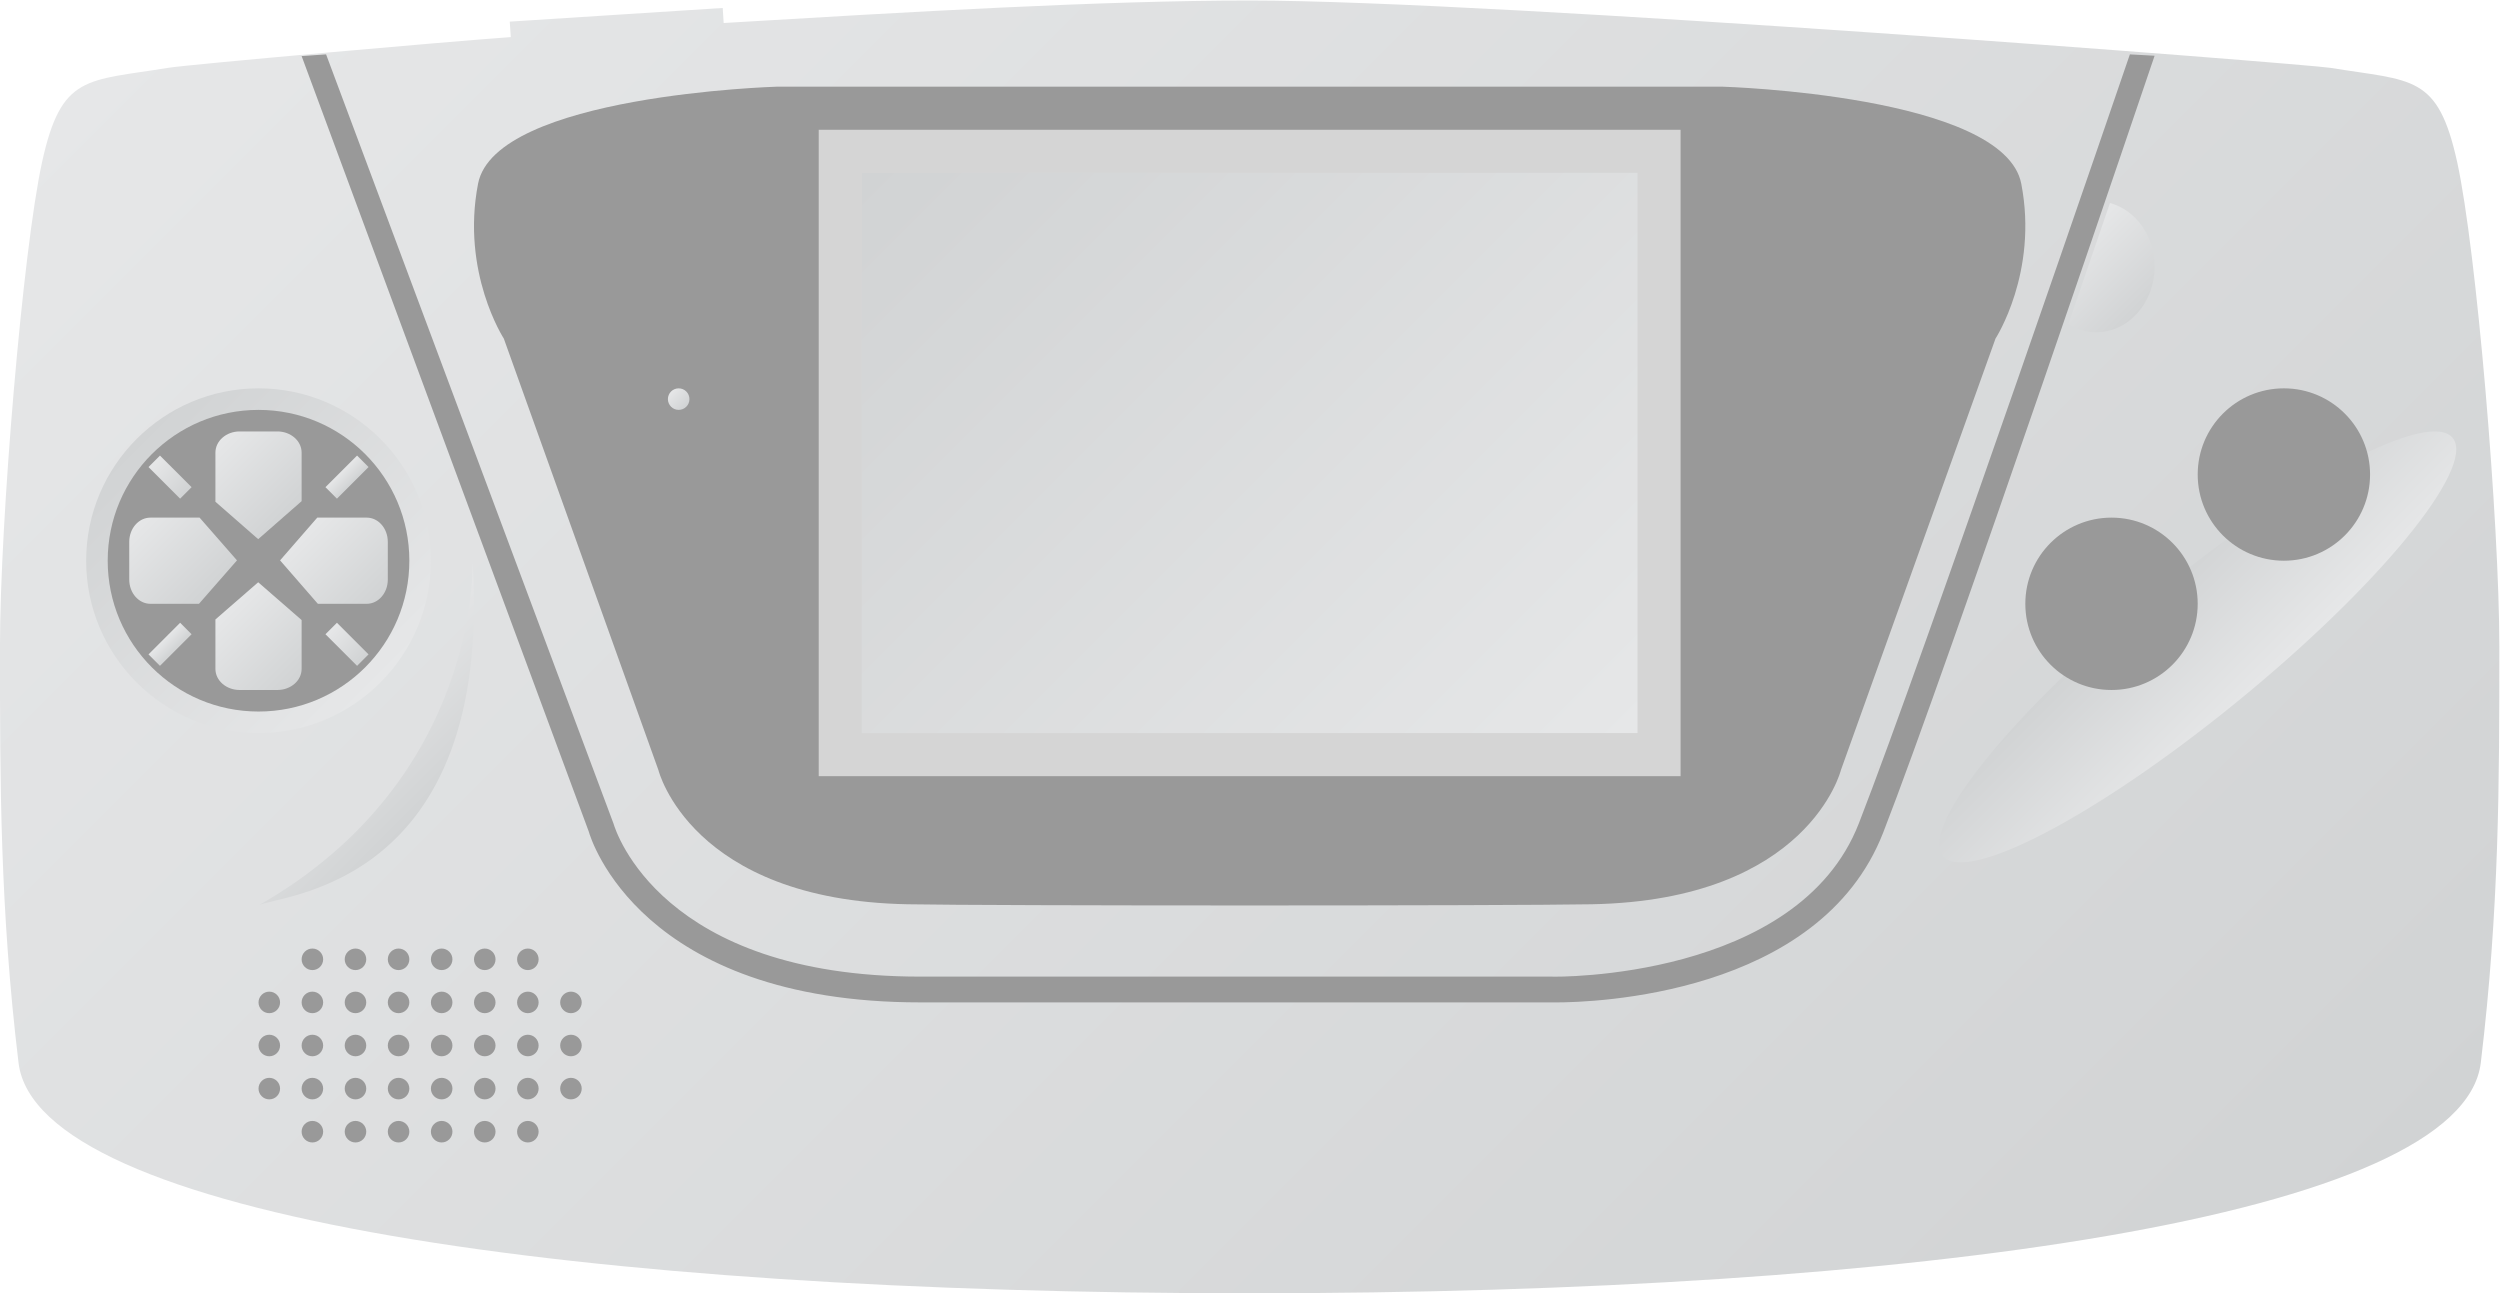 <?xml version="1.0" encoding="UTF-8" standalone="no"?>
<svg
   xmlns:dc="http://purl.org/dc/elements/1.1/"
   xmlns:cc="http://creativecommons.org/ns#"
   xmlns:rdf="http://www.w3.org/1999/02/22-rdf-syntax-ns#"
   xmlns:svg="http://www.w3.org/2000/svg"
   xmlns="http://www.w3.org/2000/svg"
   viewBox="0 0 309.333 160"
   height="160"
   width="309.333"
   xml:space="preserve"
   id="svg2"
   version="1.1"><defs
     id="defs6"><clipPath
       id="clipPath18"
       clipPathUnits="userSpaceOnUse"><path
         id="path16"
         d="m 79.176,185.912 -0.088,1.396 -19.768,-1.268 0.096,-1.436 c -5.928,-0.424 -29.98,-2.552 -31.768,-2.848 v 0 C 20.024,180.508 17.7,181.172 15.908,173 v 0 C 14.116,164.832 12,139.6 12,128 v 0 c 0,-12.54 0.004,-24.348 1.724,-38.612 v 0 C 15.452,75.112 66.132,68 128,68 v 0 c 61.868,0 112.544,7.112 114.276,21.388 v 0 C 243.996,103.652 244,115.46 244,128 v 0 c 0,11.6 -2.124,36.832 -3.912,44.992 v 0 c -1.8,8.172 -4.12,7.508 -11.76,8.756 v 0 C 226.2,182.104 150.912,188 128,188 v 0 c -13.648,0 -31.736,-1.064 -48.824,-2.088" /></clipPath><linearGradient
       id="linearGradient28"
       spreadMethod="pad"
       gradientTransform="matrix(157.842,-157.842,-157.842,-157.842,49.074,209.711)"
       gradientUnits="userSpaceOnUse"
       y2="0"
       x2="1"
       y1="0"
       x1="0"><stop
         id="stop24"
         offset="0"
         style="stop-opacity:1;stop-color:#e6e7e8" /><stop
         id="stop26"
         offset="1"
         style="stop-opacity:1;stop-color:#d1d3d4" /></linearGradient><clipPath
       id="clipPath38"
       clipPathUnits="userSpaceOnUse"><path
         id="path36"
         d="M 0,256 H 256 V 0 H 0 Z" /></clipPath><clipPath
       id="clipPath54"
       clipPathUnits="userSpaceOnUse"><path
         id="path52"
         d="m 92,120 h 72 v 52 H 92 Z" /></clipPath><linearGradient
       id="linearGradient64"
       spreadMethod="pad"
       gradientTransform="matrix(-62,62,62,62,159,115)"
       gradientUnits="userSpaceOnUse"
       y2="0"
       x2="1"
       y1="0"
       x1="0"><stop
         id="stop60"
         offset="0"
         style="stop-opacity:1;stop-color:#e6e7e8" /><stop
         id="stop62"
         offset="1"
         style="stop-opacity:1;stop-color:#d1d3d4" /></linearGradient><clipPath
       id="clipPath74"
       clipPathUnits="userSpaceOnUse"><path
         id="path72"
         d="m 74,151 c 0,-0.552 0.448,-1 1,-1 v 0 c 0.552,0 1,0.448 1,1 v 0 c 0,0.552 -0.448,1 -1,1 v 0 c -0.552,0 -1,-0.448 -1,-1" /></clipPath><linearGradient
       id="linearGradient84"
       spreadMethod="pad"
       gradientTransform="matrix(1.414,-1.414,-1.414,-1.414,74.293,151.707)"
       gradientUnits="userSpaceOnUse"
       y2="0"
       x2="1"
       y1="0"
       x1="0"><stop
         id="stop80"
         offset="0"
         style="stop-opacity:1;stop-color:#e6e7e8" /><stop
         id="stop82"
         offset="1"
         style="stop-opacity:1;stop-color:#d1d3d4" /></linearGradient><clipPath
       id="clipPath94"
       clipPathUnits="userSpaceOnUse"><path
         id="path92"
         d="m 211.11,132.075 c -12.974,-10.812 -21.303,-21.401 -18.602,-23.651 v 0 c 2.701,-2.251 15.408,4.689 28.382,15.501 v 0 c 12.974,10.811 21.303,21.401 18.602,23.652 v 0 c -0.344,0.286 -0.848,0.423 -1.495,0.423 v 0 c -4.441,-0.001 -15.563,-6.488 -26.887,-15.925" /></clipPath><linearGradient
       id="linearGradient104"
       spreadMethod="pad"
       gradientTransform="matrix(-9.785,9.785,9.785,9.785,220.893,123.107)"
       gradientUnits="userSpaceOnUse"
       y2="0"
       x2="1"
       y1="0"
       x1="0"><stop
         id="stop100"
         offset="0"
         style="stop-opacity:1;stop-color:#e6e7e8" /><stop
         id="stop102"
         offset="1"
         style="stop-opacity:1;stop-color:#d1d3d4" /></linearGradient><clipPath
       id="clipPath114"
       clipPathUnits="userSpaceOnUse"><path
         id="path112"
         d="M 0,256 H 256 V 0 H 0 Z" /></clipPath><clipPath
       id="clipPath130"
       clipPathUnits="userSpaceOnUse"><path
         id="path128"
         d="m 204,157.97 c 0.771,-0.473 1.64,-0.765 2.579,-0.765 v 0 c 2.994,0 5.421,2.728 5.421,6.094 v 0 c 0,2.868 -1.769,5.258 -4.143,5.905 v 0 z" /></clipPath><linearGradient
       id="linearGradient140"
       spreadMethod="pad"
       gradientTransform="matrix(6.392,-6.392,-6.392,-6.392,204.323,165.671)"
       gradientUnits="userSpaceOnUse"
       y2="0"
       x2="1"
       y1="0"
       x1="0"><stop
         id="stop136"
         offset="0"
         style="stop-opacity:1;stop-color:#e6e7e8" /><stop
         id="stop138"
         offset="1"
         style="stop-opacity:1;stop-color:#d1d3d4" /></linearGradient><clipPath
       id="clipPath150"
       clipPathUnits="userSpaceOnUse"><path
         id="path148"
         d="M 0,256 H 256 V 0 H 0 Z" /></clipPath><clipPath
       id="clipPath306"
       clipPathUnits="userSpaceOnUse"><path
         id="path304"
         d="m 20,136 c 0,-8.823 7.177,-16 16,-16 v 0 c 8.823,0 16,7.177 16,16 v 0 c 0,8.823 -7.177,16 -16,16 v 0 c -8.823,0 -16,-7.177 -16,-16" /></clipPath><linearGradient
       id="linearGradient316"
       spreadMethod="pad"
       gradientTransform="matrix(-22.617,22.617,22.617,22.617,47.308,124.692)"
       gradientUnits="userSpaceOnUse"
       y2="0"
       x2="1"
       y1="0"
       x1="0"><stop
         id="stop312"
         offset="0"
         style="stop-opacity:1;stop-color:#e6e7e8" /><stop
         id="stop314"
         offset="1"
         style="stop-opacity:1;stop-color:#d1d3d4" /></linearGradient><clipPath
       id="clipPath326"
       clipPathUnits="userSpaceOnUse"><path
         id="path324"
         d="M 0,256 H 256 V 0 H 0 Z" /></clipPath><clipPath
       id="clipPath338"
       clipPathUnits="userSpaceOnUse"><path
         id="path336"
         d="m 34.247,148 c -1.241,0 -2.248,-0.88 -2.248,-1.966 v 0 -4.561 L 35.969,138 40,141.527 v 4.507 C 40,147.12 38.993,148 37.753,148 v 0 z" /></clipPath><linearGradient
       id="linearGradient348"
       spreadMethod="pad"
       gradientTransform="matrix(6.623,-6.623,-6.623,-6.623,32.675,147.448)"
       gradientUnits="userSpaceOnUse"
       y2="0"
       x2="1"
       y1="0"
       x1="0"><stop
         id="stop344"
         offset="0"
         style="stop-opacity:1;stop-color:#e6e7e8" /><stop
         id="stop346"
         offset="1"
         style="stop-opacity:1;stop-color:#d1d3d4" /></linearGradient><clipPath
       id="clipPath358"
       clipPathUnits="userSpaceOnUse"><path
         id="path356"
         d="M 25.966,140 C 24.88,140 24,138.994 24,137.753 v 0 -3.506 C 24,133.007 24.88,132 25.966,132 v 0 h 4.506 L 34,136.032 30.529,140 Z" /></clipPath><linearGradient
       id="linearGradient368"
       spreadMethod="pad"
       gradientTransform="matrix(6.623,-6.623,-6.623,-6.623,24.552,139.326)"
       gradientUnits="userSpaceOnUse"
       y2="0"
       x2="1"
       y1="0"
       x1="0"><stop
         id="stop364"
         offset="0"
         style="stop-opacity:1;stop-color:#e6e7e8" /><stop
         id="stop366"
         offset="1"
         style="stop-opacity:1;stop-color:#d1d3d4" /></linearGradient><clipPath
       id="clipPath378"
       clipPathUnits="userSpaceOnUse"><path
         id="path376"
         d="M 41.453,140 38,136.032 41.508,132 h 4.537 c 1.08,0 1.955,1.007 1.955,2.247 v 0 3.506 C 48,138.994 47.125,140 46.045,140 v 0 z" /></clipPath><linearGradient
       id="linearGradient388"
       spreadMethod="pad"
       gradientTransform="matrix(6.662,-6.662,-6.662,-6.662,40.798,139.345)"
       gradientUnits="userSpaceOnUse"
       y2="0"
       x2="1"
       y1="0"
       x1="0"><stop
         id="stop384"
         offset="0"
         style="stop-opacity:1;stop-color:#e6e7e8" /><stop
         id="stop386"
         offset="1"
         style="stop-opacity:1;stop-color:#d1d3d4" /></linearGradient><clipPath
       id="clipPath398"
       clipPathUnits="userSpaceOnUse"><path
         id="path396"
         d="m 31.999,130.547 v -4.592 c 0,-1.08 1.007,-1.955 2.248,-1.955 v 0 h 3.506 c 1.24,0 2.247,0.875 2.247,1.955 v 0 4.538 L 35.969,134 Z" /></clipPath><linearGradient
       id="linearGradient408"
       spreadMethod="pad"
       gradientTransform="matrix(6.662,-6.662,-6.662,-6.662,32.656,131.202)"
       gradientUnits="userSpaceOnUse"
       y2="0"
       x2="1"
       y1="0"
       x1="0"><stop
         id="stop404"
         offset="0"
         style="stop-opacity:1;stop-color:#e6e7e8" /><stop
         id="stop406"
         offset="1"
         style="stop-opacity:1;stop-color:#d1d3d4" /></linearGradient><clipPath
       id="clipPath418"
       clipPathUnits="userSpaceOnUse"><path
         id="path416"
         d="m 25.787,144.694 2.935,-2.935 1.065,1.066 -2.935,2.934 z" /></clipPath><linearGradient
       id="linearGradient428"
       spreadMethod="pad"
       gradientTransform="matrix(2.935,-2.935,-2.935,-2.935,26.32,145.226)"
       gradientUnits="userSpaceOnUse"
       y2="0"
       x2="1"
       y1="0"
       x1="0"><stop
         id="stop424"
         offset="0"
         style="stop-opacity:1;stop-color:#e6e7e8" /><stop
         id="stop426"
         offset="1"
         style="stop-opacity:1;stop-color:#d1d3d4" /></linearGradient><clipPath
       id="clipPath438"
       clipPathUnits="userSpaceOnUse"><path
         id="path436"
         d="m 42.213,129.175 2.935,-2.934 1.065,1.065 -2.935,2.935 z" /></clipPath><linearGradient
       id="linearGradient448"
       spreadMethod="pad"
       gradientTransform="matrix(2.935,-2.935,-2.935,-2.935,42.746,129.708)"
       gradientUnits="userSpaceOnUse"
       y2="0"
       x2="1"
       y1="0"
       x1="0"><stop
         id="stop444"
         offset="0"
         style="stop-opacity:1;stop-color:#e6e7e8" /><stop
         id="stop446"
         offset="1"
         style="stop-opacity:1;stop-color:#d1d3d4" /></linearGradient><clipPath
       id="clipPath458"
       clipPathUnits="userSpaceOnUse"><path
         id="path456"
         d="m 42.213,142.825 1.065,-1.066 2.935,2.935 -1.065,1.065 z" /></clipPath><linearGradient
       id="linearGradient468"
       spreadMethod="pad"
       gradientTransform="matrix(1.065,-1.065,-1.065,-1.065,43.68,144.292)"
       gradientUnits="userSpaceOnUse"
       y2="0"
       x2="1"
       y1="0"
       x1="0"><stop
         id="stop464"
         offset="0"
         style="stop-opacity:1;stop-color:#e6e7e8" /><stop
         id="stop466"
         offset="1"
         style="stop-opacity:1;stop-color:#d1d3d4" /></linearGradient><clipPath
       id="clipPath478"
       clipPathUnits="userSpaceOnUse"><path
         id="path476"
         d="m 25.787,127.306 1.065,-1.065 2.935,2.934 -1.065,1.066 z" /></clipPath><linearGradient
       id="linearGradient488"
       spreadMethod="pad"
       gradientTransform="matrix(1.065,-1.065,-1.065,-1.065,27.254,128.774)"
       gradientUnits="userSpaceOnUse"
       y2="0"
       x2="1"
       y1="0"
       x1="0"><stop
         id="stop484"
         offset="0"
         style="stop-opacity:1;stop-color:#e6e7e8" /><stop
         id="stop486"
         offset="1"
         style="stop-opacity:1;stop-color:#d1d3d4" /></linearGradient><clipPath
       id="clipPath498"
       clipPathUnits="userSpaceOnUse"><path
         id="path496"
         d="m 36.022,104.014 c 1.843,1.008 21.795,1.582 19.844,31.986 v 0 c 0,0 0.838,-20.202 -19.844,-31.986 M 36,104.001 c 0.008,0.005 0.015,0.009 0.022,0.013 v 0 C 36.015,104.01 36.007,104.006 36,104.001" /></clipPath><linearGradient
       id="linearGradient508"
       spreadMethod="pad"
       gradientTransform="matrix(9.328,-9.328,-9.328,-9.328,42.9,123.034)"
       gradientUnits="userSpaceOnUse"
       y2="0"
       x2="1"
       y1="0"
       x1="0"><stop
         id="stop504"
         offset="0"
         style="stop-opacity:1;stop-color:#e6e7e8" /><stop
         id="stop506"
         offset="1"
         style="stop-opacity:1;stop-color:#d1d3d4" /></linearGradient></defs><g
     transform="matrix(1.333,0,0,-1.333,-16,250.667)"
     id="g10"><g
       id="g12"><g
         clip-path="url(#clipPath18)"
         id="g14"><g
           id="g20"><g
             id="g22"><path
               id="path30"
               style="fill:url(#linearGradient28);stroke:none"
               d="m 79.176,185.912 -0.088,1.396 -19.768,-1.268 0.096,-1.436 c -5.928,-0.424 -29.98,-2.552 -31.768,-2.848 v 0 C 20.024,180.508 17.7,181.172 15.908,173 v 0 C 14.116,164.832 12,139.6 12,128 v 0 c 0,-12.54 0.004,-24.348 1.724,-38.612 v 0 C 15.452,75.112 66.132,68 128,68 v 0 c 61.868,0 112.544,7.112 114.276,21.388 v 0 C 243.996,103.652 244,115.46 244,128 v 0 c 0,11.6 -2.124,36.832 -3.912,44.992 v 0 c -1.8,8.172 -4.12,7.508 -11.76,8.756 v 0 C 226.2,182.104 150.912,188 128,188 v 0 c -13.648,0 -31.736,-1.064 -48.824,-2.088" /></g></g></g></g><g
       id="g32"><g
         clip-path="url(#clipPath38)"
         id="g34"><g
           transform="translate(199.624,170.993)"
           id="g40"><path
             id="path42"
             style="fill:#999999;fill-opacity:1;fill-rule:nonzero;stroke:none"
             d="m 0,0 c -1.594,8.24 -27.702,9.007 -27.702,9.007 h -87.843 c 0,0 -26.108,-0.767 -27.702,-9.007 -1.594,-8.24 2.391,-14.373 2.391,-14.373 l 14.35,-40.052 c 0,0 2.989,-12.073 23.118,-12.457 7.803,-0.148 55.726,-0.148 63.529,0 20.129,0.384 23.118,12.457 23.118,12.457 l 14.349,40.052 c 0,0 3.986,6.133 2.392,14.373" /></g><g
           transform="translate(168,176)"
           id="g44"><path
             id="path46"
             style="fill:#d5d5d5;fill-opacity:1;fill-rule:nonzero;stroke:none"
             d="M 0,0 H -5.414 -74.586 -80 V -5.307 -54.693 -60 H -74.586 -5.414 0 v 5.307 49.386 z" /></g></g></g><g
       id="g48"><g
         clip-path="url(#clipPath54)"
         id="g50"><g
           id="g56"><g
             id="g58"><path
               id="path66"
               style="fill:url(#linearGradient64);stroke:none"
               d="m 92,120 h 72 v 52 H 92 Z" /></g></g></g></g><g
       id="g68"><g
         clip-path="url(#clipPath74)"
         id="g70"><g
           id="g76"><g
             id="g78"><path
               id="path86"
               style="fill:url(#linearGradient84);stroke:none"
               d="m 74,151 c 0,-0.552 0.448,-1 1,-1 v 0 c 0.552,0 1,0.448 1,1 v 0 c 0,0.552 -0.448,1 -1,1 v 0 c -0.552,0 -1,-0.448 -1,-1" /></g></g></g></g><g
       id="g88"><g
         clip-path="url(#clipPath94)"
         id="g90"><g
           id="g96"><g
             id="g98"><path
               id="path106"
               style="fill:url(#linearGradient104);stroke:none"
               d="m 211.11,132.075 c -12.974,-10.812 -21.303,-21.401 -18.602,-23.651 v 0 c 2.701,-2.251 15.408,4.689 28.382,15.501 v 0 c 12.974,10.811 21.303,21.401 18.602,23.652 v 0 c -0.344,0.286 -0.848,0.423 -1.495,0.423 v 0 c -4.441,-0.001 -15.563,-6.488 -26.887,-15.925" /></g></g></g></g><g
       id="g108"><g
         clip-path="url(#clipPath114)"
         id="g110"><g
           transform="translate(216,132)"
           id="g116"><path
             id="path118"
             style="fill:#999999;fill-opacity:1;fill-rule:nonzero;stroke:none"
             d="m 0,0 c 0,-4.418 -3.582,-8 -8,-8 -4.418,0 -8,3.582 -8,8 0,4.418 3.582,8 8,8 4.418,0 8,-3.582 8,-8" /></g><g
           transform="translate(232,144)"
           id="g120"><path
             id="path122"
             style="fill:#999999;fill-opacity:1;fill-rule:nonzero;stroke:none"
             d="m 0,0 c 0,-4.418 -3.582,-8 -8,-8 -4.418,0 -8,3.582 -8,8 0,4.418 3.582,8 8,8 4.418,0 8,-3.582 8,-8" /></g></g></g><g
       id="g124"><g
         clip-path="url(#clipPath130)"
         id="g126"><g
           id="g132"><g
             id="g134"><path
               id="path142"
               style="fill:url(#linearGradient140);stroke:none"
               d="m 204,157.97 c 0.771,-0.473 1.64,-0.765 2.579,-0.765 v 0 c 2.994,0 5.421,2.728 5.421,6.094 v 0 c 0,2.868 -1.769,5.258 -4.143,5.905 v 0 z" /></g></g></g></g><g
       id="g144"><g
         clip-path="url(#clipPath150)"
         id="g146"><g
           transform="translate(156.436,95)"
           id="g152"><path
             id="path154"
             style="fill:#999999;fill-opacity:1;fill-rule:nonzero;stroke:none"
             d="m 0,0 c -0.208,0 -0.345,0.002 -0.404,0.002 h -58.6 c -26.003,0 -30.598,15.212 -30.779,15.859 l -26.653,71.98 2.271,0.159 26.681,-71.406 c 0.196,-0.661 4.413,-14.2 28.48,-14.2 H -0.378 C -0.118,2.363 22.45,2.092 28.109,16.613 34.075,31.915 53.078,87.435 53.269,88 l 2.295,-0.127 C 55.371,87.306 36.351,31.105 30.366,15.753 24.459,0.6 3.305,0 0,0" /></g><g
           transform="translate(42,99)"
           id="g156"><path
             id="path158"
             style="fill:#999999;fill-opacity:1;fill-rule:nonzero;stroke:none"
             d="m 0,0 c 0,-0.552 -0.448,-1 -1,-1 -0.552,0 -1,0.448 -1,1 0,0.552 0.448,1 1,1 0.552,0 1,-0.448 1,-1" /></g><g
           transform="translate(46,99)"
           id="g160"><path
             id="path162"
             style="fill:#999999;fill-opacity:1;fill-rule:nonzero;stroke:none"
             d="m 0,0 c 0,-0.552 -0.448,-1 -1,-1 -0.552,0 -1,0.448 -1,1 0,0.552 0.448,1 1,1 0.552,0 1,-0.448 1,-1" /></g><g
           transform="translate(50,99)"
           id="g164"><path
             id="path166"
             style="fill:#999999;fill-opacity:1;fill-rule:nonzero;stroke:none"
             d="m 0,0 c 0,-0.552 -0.448,-1 -1,-1 -0.552,0 -1,0.448 -1,1 0,0.552 0.448,1 1,1 0.552,0 1,-0.448 1,-1" /></g><g
           transform="translate(54,99)"
           id="g168"><path
             id="path170"
             style="fill:#999999;fill-opacity:1;fill-rule:nonzero;stroke:none"
             d="m 0,0 c 0,-0.552 -0.448,-1 -1,-1 -0.552,0 -1,0.448 -1,1 0,0.552 0.448,1 1,1 0.552,0 1,-0.448 1,-1" /></g><g
           transform="translate(58,99)"
           id="g172"><path
             id="path174"
             style="fill:#999999;fill-opacity:1;fill-rule:nonzero;stroke:none"
             d="m 0,0 c 0,-0.552 -0.448,-1 -1,-1 -0.552,0 -1,0.448 -1,1 0,0.552 0.448,1 1,1 0.552,0 1,-0.448 1,-1" /></g><g
           transform="translate(62,99)"
           id="g176"><path
             id="path178"
             style="fill:#999999;fill-opacity:1;fill-rule:nonzero;stroke:none"
             d="m 0,0 c 0,-0.552 -0.448,-1 -1,-1 -0.552,0 -1,0.448 -1,1 0,0.552 0.448,1 1,1 0.552,0 1,-0.448 1,-1" /></g><g
           transform="translate(42,95)"
           id="g180"><path
             id="path182"
             style="fill:#999999;fill-opacity:1;fill-rule:nonzero;stroke:none"
             d="m 0,0 c 0,-0.552 -0.448,-1 -1,-1 -0.552,0 -1,0.448 -1,1 0,0.552 0.448,1 1,1 0.552,0 1,-0.448 1,-1" /></g><g
           transform="translate(46,95)"
           id="g184"><path
             id="path186"
             style="fill:#999999;fill-opacity:1;fill-rule:nonzero;stroke:none"
             d="m 0,0 c 0,-0.552 -0.448,-1 -1,-1 -0.552,0 -1,0.448 -1,1 0,0.552 0.448,1 1,1 0.552,0 1,-0.448 1,-1" /></g><g
           transform="translate(50,95)"
           id="g188"><path
             id="path190"
             style="fill:#999999;fill-opacity:1;fill-rule:nonzero;stroke:none"
             d="m 0,0 c 0,-0.552 -0.448,-1 -1,-1 -0.552,0 -1,0.448 -1,1 0,0.552 0.448,1 1,1 0.552,0 1,-0.448 1,-1" /></g><g
           transform="translate(54,95)"
           id="g192"><path
             id="path194"
             style="fill:#999999;fill-opacity:1;fill-rule:nonzero;stroke:none"
             d="m 0,0 c 0,-0.552 -0.448,-1 -1,-1 -0.552,0 -1,0.448 -1,1 0,0.552 0.448,1 1,1 0.552,0 1,-0.448 1,-1" /></g><g
           transform="translate(58,95)"
           id="g196"><path
             id="path198"
             style="fill:#999999;fill-opacity:1;fill-rule:nonzero;stroke:none"
             d="m 0,0 c 0,-0.552 -0.448,-1 -1,-1 -0.552,0 -1,0.448 -1,1 0,0.552 0.448,1 1,1 0.552,0 1,-0.448 1,-1" /></g><g
           transform="translate(62,95)"
           id="g200"><path
             id="path202"
             style="fill:#999999;fill-opacity:1;fill-rule:nonzero;stroke:none"
             d="m 0,0 c 0,-0.552 -0.448,-1 -1,-1 -0.552,0 -1,0.448 -1,1 0,0.552 0.448,1 1,1 0.552,0 1,-0.448 1,-1" /></g><g
           transform="translate(42,91)"
           id="g204"><path
             id="path206"
             style="fill:#999999;fill-opacity:1;fill-rule:nonzero;stroke:none"
             d="m 0,0 c 0,-0.552 -0.448,-1 -1,-1 -0.552,0 -1,0.448 -1,1 0,0.552 0.448,1 1,1 0.552,0 1,-0.448 1,-1" /></g><g
           transform="translate(46,91)"
           id="g208"><path
             id="path210"
             style="fill:#999999;fill-opacity:1;fill-rule:nonzero;stroke:none"
             d="m 0,0 c 0,-0.552 -0.448,-1 -1,-1 -0.552,0 -1,0.448 -1,1 0,0.552 0.448,1 1,1 0.552,0 1,-0.448 1,-1" /></g><g
           transform="translate(50,91)"
           id="g212"><path
             id="path214"
             style="fill:#999999;fill-opacity:1;fill-rule:nonzero;stroke:none"
             d="m 0,0 c 0,-0.552 -0.448,-1 -1,-1 -0.552,0 -1,0.448 -1,1 0,0.552 0.448,1 1,1 0.552,0 1,-0.448 1,-1" /></g><g
           transform="translate(54,91)"
           id="g216"><path
             id="path218"
             style="fill:#999999;fill-opacity:1;fill-rule:nonzero;stroke:none"
             d="m 0,0 c 0,-0.552 -0.448,-1 -1,-1 -0.552,0 -1,0.448 -1,1 0,0.552 0.448,1 1,1 0.552,0 1,-0.448 1,-1" /></g><g
           transform="translate(58,91)"
           id="g220"><path
             id="path222"
             style="fill:#999999;fill-opacity:1;fill-rule:nonzero;stroke:none"
             d="m 0,0 c 0,-0.552 -0.448,-1 -1,-1 -0.552,0 -1,0.448 -1,1 0,0.552 0.448,1 1,1 0.552,0 1,-0.448 1,-1" /></g><g
           transform="translate(62,91)"
           id="g224"><path
             id="path226"
             style="fill:#999999;fill-opacity:1;fill-rule:nonzero;stroke:none"
             d="m 0,0 c 0,-0.552 -0.448,-1 -1,-1 -0.552,0 -1,0.448 -1,1 0,0.552 0.448,1 1,1 0.552,0 1,-0.448 1,-1" /></g><g
           transform="translate(42,87)"
           id="g228"><path
             id="path230"
             style="fill:#999999;fill-opacity:1;fill-rule:nonzero;stroke:none"
             d="m 0,0 c 0,-0.552 -0.448,-1 -1,-1 -0.552,0 -1,0.448 -1,1 0,0.552 0.448,1 1,1 0.552,0 1,-0.448 1,-1" /></g><g
           transform="translate(38,95)"
           id="g232"><path
             id="path234"
             style="fill:#999999;fill-opacity:1;fill-rule:nonzero;stroke:none"
             d="m 0,0 c 0,-0.552 -0.448,-1 -1,-1 -0.552,0 -1,0.448 -1,1 0,0.552 0.448,1 1,1 0.552,0 1,-0.448 1,-1" /></g><g
           transform="translate(38,91)"
           id="g236"><path
             id="path238"
             style="fill:#999999;fill-opacity:1;fill-rule:nonzero;stroke:none"
             d="m 0,0 c 0,-0.552 -0.448,-1 -1,-1 -0.552,0 -1,0.448 -1,1 0,0.552 0.448,1 1,1 0.552,0 1,-0.448 1,-1" /></g><g
           transform="translate(38,87)"
           id="g240"><path
             id="path242"
             style="fill:#999999;fill-opacity:1;fill-rule:nonzero;stroke:none"
             d="m 0,0 c 0,-0.552 -0.448,-1 -1,-1 -0.552,0 -1,0.448 -1,1 0,0.552 0.448,1 1,1 0.552,0 1,-0.448 1,-1" /></g><g
           transform="translate(46,87)"
           id="g244"><path
             id="path246"
             style="fill:#999999;fill-opacity:1;fill-rule:nonzero;stroke:none"
             d="m 0,0 c 0,-0.552 -0.448,-1 -1,-1 -0.552,0 -1,0.448 -1,1 0,0.552 0.448,1 1,1 0.552,0 1,-0.448 1,-1" /></g><g
           transform="translate(50,87)"
           id="g248"><path
             id="path250"
             style="fill:#999999;fill-opacity:1;fill-rule:nonzero;stroke:none"
             d="m 0,0 c 0,-0.552 -0.448,-1 -1,-1 -0.552,0 -1,0.448 -1,1 0,0.552 0.448,1 1,1 0.552,0 1,-0.448 1,-1" /></g><g
           transform="translate(54,87)"
           id="g252"><path
             id="path254"
             style="fill:#999999;fill-opacity:1;fill-rule:nonzero;stroke:none"
             d="m 0,0 c 0,-0.552 -0.448,-1 -1,-1 -0.552,0 -1,0.448 -1,1 0,0.552 0.448,1 1,1 0.552,0 1,-0.448 1,-1" /></g><g
           transform="translate(58,87)"
           id="g256"><path
             id="path258"
             style="fill:#999999;fill-opacity:1;fill-rule:nonzero;stroke:none"
             d="m 0,0 c 0,-0.552 -0.448,-1 -1,-1 -0.552,0 -1,0.448 -1,1 0,0.552 0.448,1 1,1 0.552,0 1,-0.448 1,-1" /></g><g
           transform="translate(62,87)"
           id="g260"><path
             id="path262"
             style="fill:#999999;fill-opacity:1;fill-rule:nonzero;stroke:none"
             d="m 0,0 c 0,-0.552 -0.448,-1 -1,-1 -0.552,0 -1,0.448 -1,1 0,0.552 0.448,1 1,1 0.552,0 1,-0.448 1,-1" /></g><g
           transform="translate(66,95)"
           id="g264"><path
             id="path266"
             style="fill:#999999;fill-opacity:1;fill-rule:nonzero;stroke:none"
             d="m 0,0 c 0,-0.552 -0.448,-1 -1,-1 -0.552,0 -1,0.448 -1,1 0,0.552 0.448,1 1,1 0.552,0 1,-0.448 1,-1" /></g><g
           transform="translate(66,91)"
           id="g268"><path
             id="path270"
             style="fill:#999999;fill-opacity:1;fill-rule:nonzero;stroke:none"
             d="m 0,0 c 0,-0.552 -0.448,-1 -1,-1 -0.552,0 -1,0.448 -1,1 0,0.552 0.448,1 1,1 0.552,0 1,-0.448 1,-1" /></g><g
           transform="translate(66,87)"
           id="g272"><path
             id="path274"
             style="fill:#999999;fill-opacity:1;fill-rule:nonzero;stroke:none"
             d="m 0,0 c 0,-0.552 -0.448,-1 -1,-1 -0.552,0 -1,0.448 -1,1 0,0.552 0.448,1 1,1 0.552,0 1,-0.448 1,-1" /></g><g
           transform="translate(42,83)"
           id="g276"><path
             id="path278"
             style="fill:#999999;fill-opacity:1;fill-rule:nonzero;stroke:none"
             d="m 0,0 c 0,-0.552 -0.448,-1 -1,-1 -0.552,0 -1,0.448 -1,1 0,0.552 0.448,1 1,1 0.552,0 1,-0.448 1,-1" /></g><g
           transform="translate(46,83)"
           id="g280"><path
             id="path282"
             style="fill:#999999;fill-opacity:1;fill-rule:nonzero;stroke:none"
             d="m 0,0 c 0,-0.552 -0.448,-1 -1,-1 -0.552,0 -1,0.448 -1,1 0,0.552 0.448,1 1,1 0.552,0 1,-0.448 1,-1" /></g><g
           transform="translate(50,83)"
           id="g284"><path
             id="path286"
             style="fill:#999999;fill-opacity:1;fill-rule:nonzero;stroke:none"
             d="m 0,0 c 0,-0.552 -0.448,-1 -1,-1 -0.552,0 -1,0.448 -1,1 0,0.552 0.448,1 1,1 0.552,0 1,-0.448 1,-1" /></g><g
           transform="translate(54,83)"
           id="g288"><path
             id="path290"
             style="fill:#999999;fill-opacity:1;fill-rule:nonzero;stroke:none"
             d="m 0,0 c 0,-0.552 -0.448,-1 -1,-1 -0.552,0 -1,0.448 -1,1 0,0.552 0.448,1 1,1 0.552,0 1,-0.448 1,-1" /></g><g
           transform="translate(58,83)"
           id="g292"><path
             id="path294"
             style="fill:#999999;fill-opacity:1;fill-rule:nonzero;stroke:none"
             d="m 0,0 c 0,-0.552 -0.448,-1 -1,-1 -0.552,0 -1,0.448 -1,1 0,0.552 0.448,1 1,1 0.552,0 1,-0.448 1,-1" /></g><g
           transform="translate(62,83)"
           id="g296"><path
             id="path298"
             style="fill:#999999;fill-opacity:1;fill-rule:nonzero;stroke:none"
             d="m 0,0 c 0,-0.552 -0.448,-1 -1,-1 -0.552,0 -1,0.448 -1,1 0,0.552 0.448,1 1,1 0.552,0 1,-0.448 1,-1" /></g></g></g><g
       id="g300"><g
         clip-path="url(#clipPath306)"
         id="g302"><g
           id="g308"><g
             id="g310"><path
               id="path318"
               style="fill:url(#linearGradient316);stroke:none"
               d="m 20,136 c 0,-8.823 7.177,-16 16,-16 v 0 c 8.823,0 16,7.177 16,16 v 0 c 0,8.823 -7.177,16 -16,16 v 0 c -8.823,0 -16,-7.177 -16,-16" /></g></g></g></g><g
       id="g320"><g
         clip-path="url(#clipPath326)"
         id="g322"><g
           transform="translate(50,136)"
           id="g328"><path
             id="path330"
             style="fill:#999999;fill-opacity:1;fill-rule:nonzero;stroke:none"
             d="m 0,0 c 0,-7.732 -6.268,-14 -14,-14 -7.732,0 -14,6.268 -14,14 0,7.732 6.268,14 14,14 C -6.268,14 0,7.732 0,0" /></g></g></g><g
       id="g332"><g
         clip-path="url(#clipPath338)"
         id="g334"><g
           id="g340"><g
             id="g342"><path
               id="path350"
               style="fill:url(#linearGradient348);stroke:none"
               d="m 34.247,148 c -1.241,0 -2.248,-0.88 -2.248,-1.966 v 0 -4.561 L 35.969,138 40,141.527 v 4.507 C 40,147.12 38.993,148 37.753,148 v 0 z" /></g></g></g></g><g
       id="g352"><g
         clip-path="url(#clipPath358)"
         id="g354"><g
           id="g360"><g
             id="g362"><path
               id="path370"
               style="fill:url(#linearGradient368);stroke:none"
               d="M 25.966,140 C 24.88,140 24,138.994 24,137.753 v 0 -3.506 C 24,133.007 24.88,132 25.966,132 v 0 h 4.506 L 34,136.032 30.529,140 Z" /></g></g></g></g><g
       id="g372"><g
         clip-path="url(#clipPath378)"
         id="g374"><g
           id="g380"><g
             id="g382"><path
               id="path390"
               style="fill:url(#linearGradient388);stroke:none"
               d="M 41.453,140 38,136.032 41.508,132 h 4.537 c 1.08,0 1.955,1.007 1.955,2.247 v 0 3.506 C 48,138.994 47.125,140 46.045,140 v 0 z" /></g></g></g></g><g
       id="g392"><g
         clip-path="url(#clipPath398)"
         id="g394"><g
           id="g400"><g
             id="g402"><path
               id="path410"
               style="fill:url(#linearGradient408);stroke:none"
               d="m 31.999,130.547 v -4.592 c 0,-1.08 1.007,-1.955 2.248,-1.955 v 0 h 3.506 c 1.24,0 2.247,0.875 2.247,1.955 v 0 4.538 L 35.969,134 Z" /></g></g></g></g><g
       id="g412"><g
         clip-path="url(#clipPath418)"
         id="g414"><g
           id="g420"><g
             id="g422"><path
               id="path430"
               style="fill:url(#linearGradient428);stroke:none"
               d="m 25.787,144.694 2.935,-2.935 1.065,1.066 -2.935,2.934 z" /></g></g></g></g><g
       id="g432"><g
         clip-path="url(#clipPath438)"
         id="g434"><g
           id="g440"><g
             id="g442"><path
               id="path450"
               style="fill:url(#linearGradient448);stroke:none"
               d="m 42.213,129.175 2.935,-2.934 1.065,1.065 -2.935,2.935 z" /></g></g></g></g><g
       id="g452"><g
         clip-path="url(#clipPath458)"
         id="g454"><g
           id="g460"><g
             id="g462"><path
               id="path470"
               style="fill:url(#linearGradient468);stroke:none"
               d="m 42.213,142.825 1.065,-1.066 2.935,2.935 -1.065,1.065 z" /></g></g></g></g><g
       id="g472"><g
         clip-path="url(#clipPath478)"
         id="g474"><g
           id="g480"><g
             id="g482"><path
               id="path490"
               style="fill:url(#linearGradient488);stroke:none"
               d="m 25.787,127.306 1.065,-1.065 2.935,2.934 -1.065,1.066 z" /></g></g></g></g><g
       id="g492"><g
         clip-path="url(#clipPath498)"
         id="g494"><g
           id="g500"><g
             id="g502"><path
               id="path510"
               style="fill:url(#linearGradient508);stroke:none"
               d="m 36.022,104.014 c 1.843,1.008 21.795,1.582 19.844,31.986 v 0 c 0,0 0.838,-20.202 -19.844,-31.986 M 36,104.001 c 0.008,0.005 0.015,0.009 0.022,0.013 v 0 C 36.015,104.01 36.007,104.006 36,104.001" /></g></g></g></g></g></svg>
